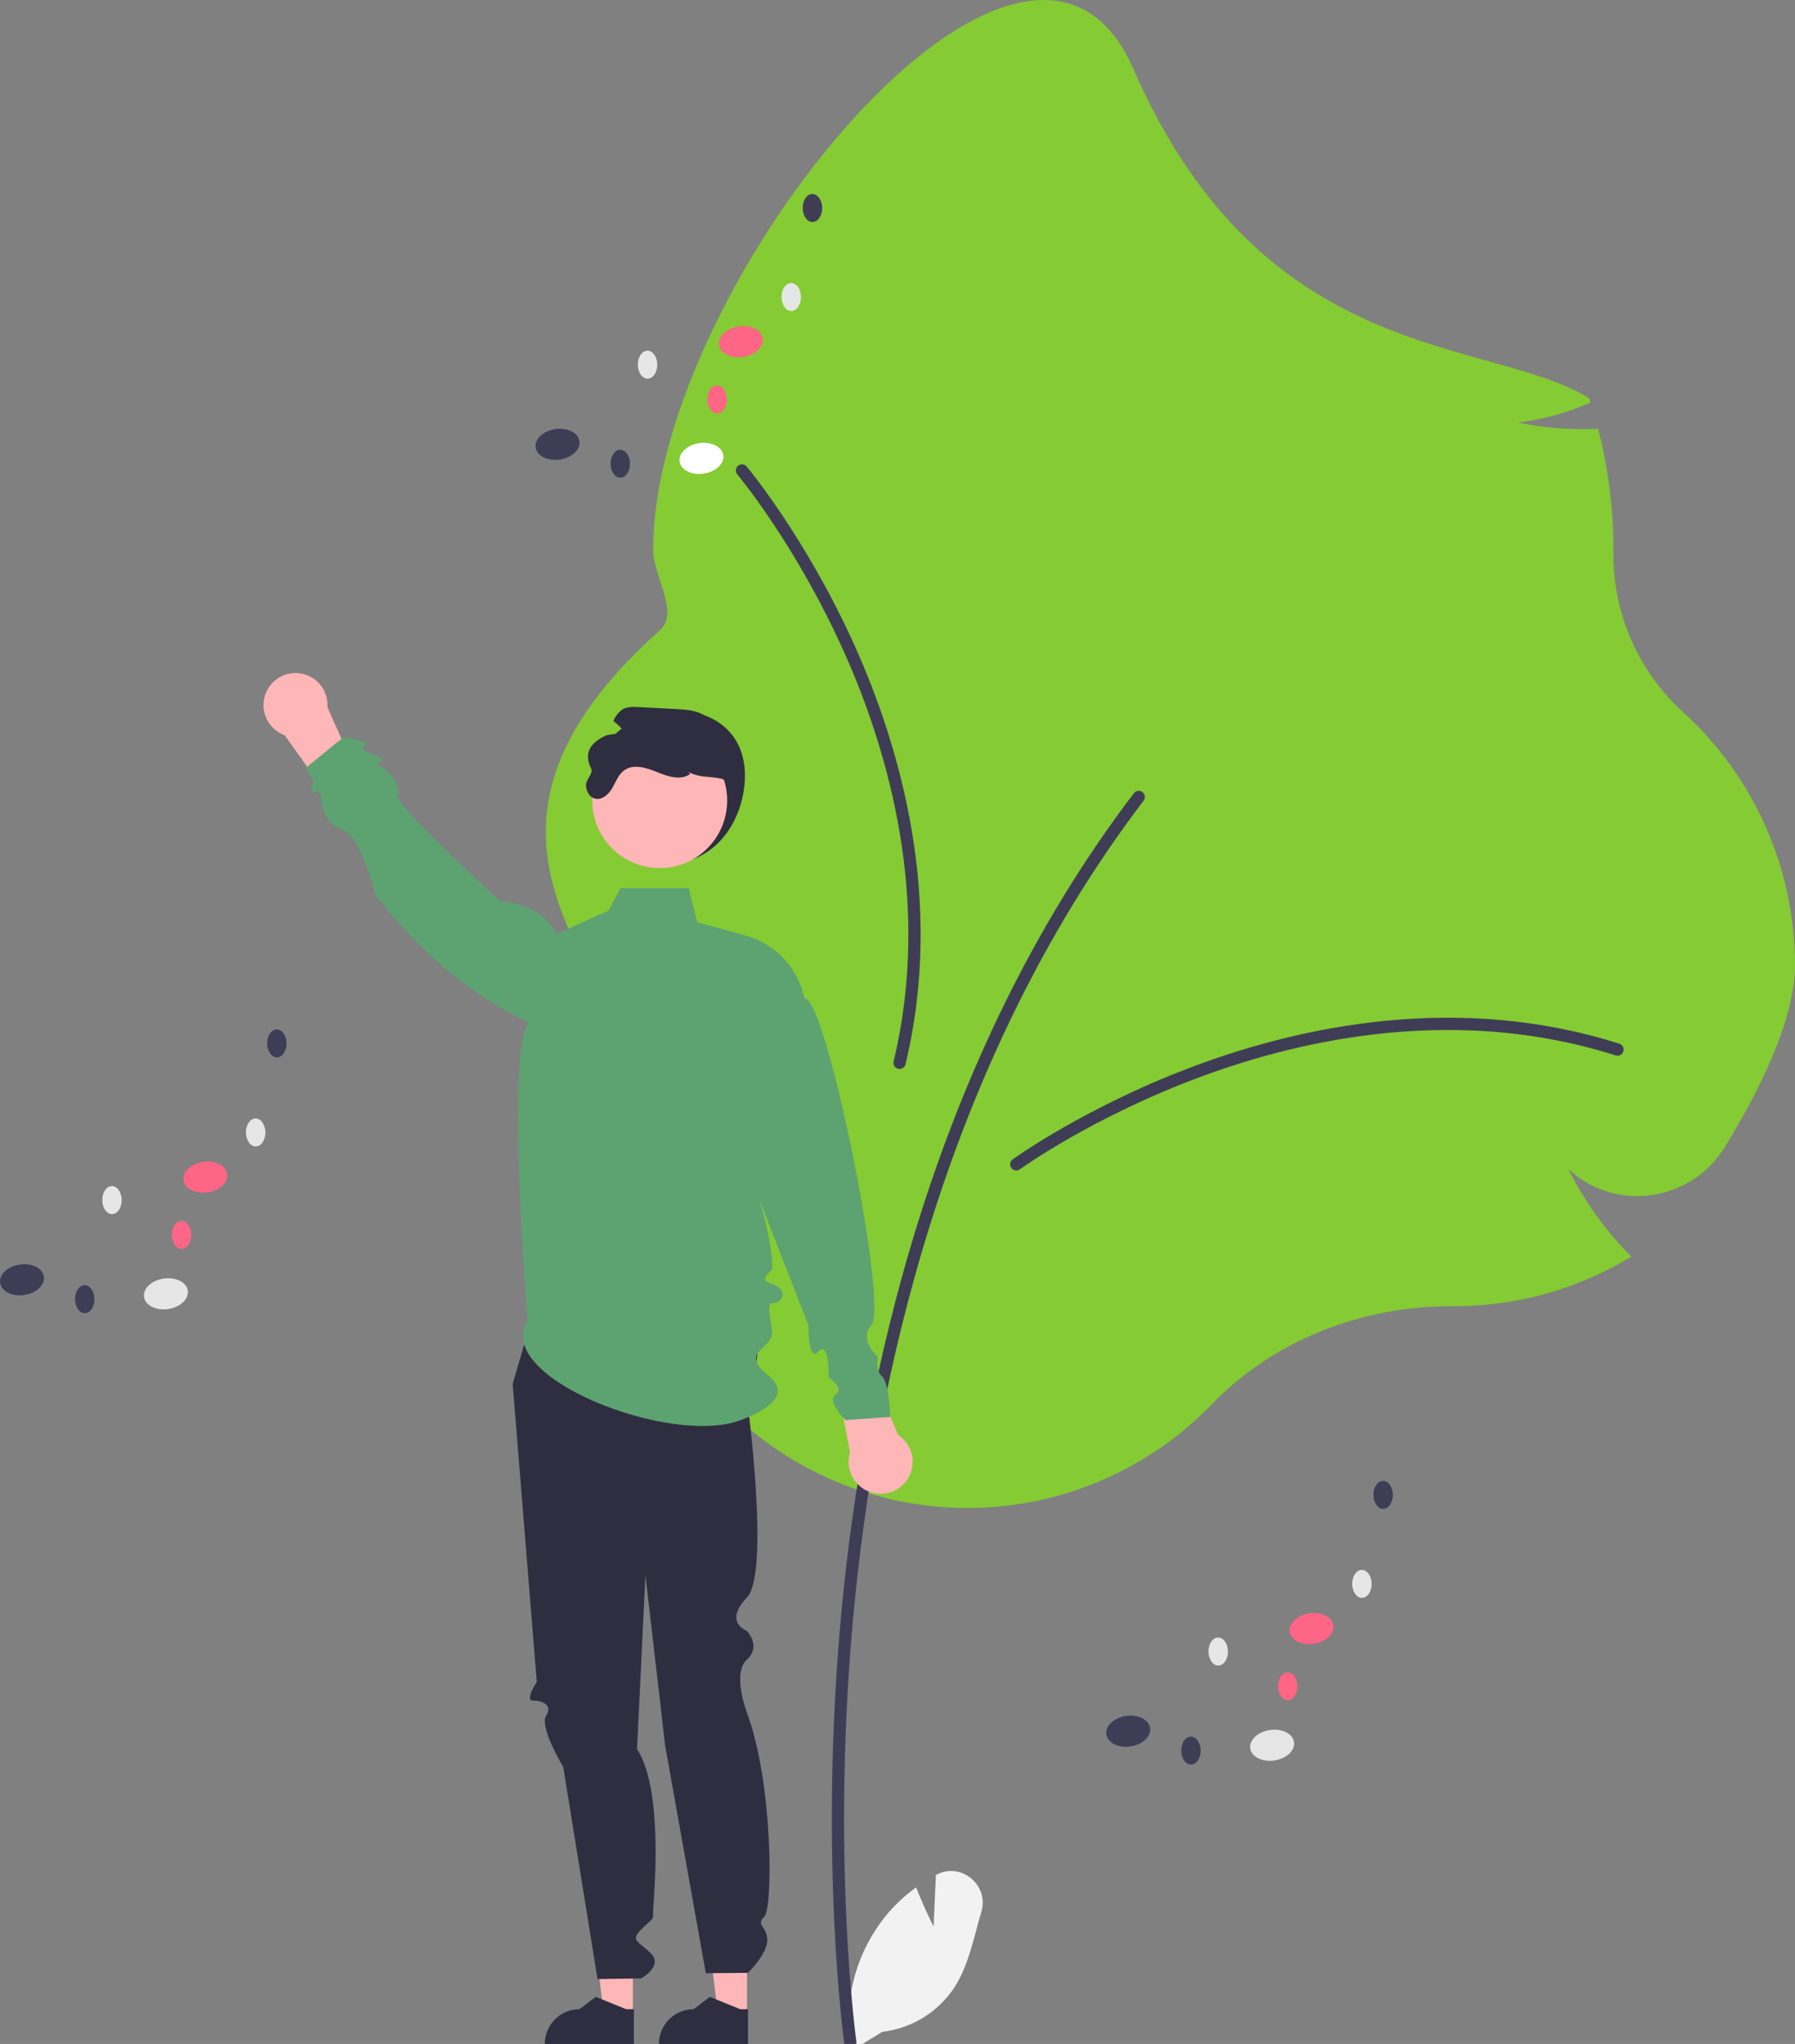 <svg width="701" height="798" viewBox="0 0 701 798" fill="none" xmlns="http://www.w3.org/2000/svg">
<rect x="0" y="0" width="701" height="798" fill="#808080" stroke="none"/>
<g clip-path="url(#clip0_259_471)">
<path d="M364.595 752.153L365.489 732.038C365.582 731.988 365.674 731.939 365.768 731.89C375.341 726.86 386.312 735.965 383.254 746.349C380.377 756.12 378.444 766.652 373.178 775.204C370.067 780.173 365.879 784.374 360.925 787.498C355.972 790.622 350.38 792.595 344.562 793.257L332.4 800.718C330.731 791.398 331.099 781.837 333.478 772.675C335.857 763.513 340.192 754.976 346.183 747.656C349.584 743.583 353.484 739.954 357.791 736.855C360.704 744.547 364.595 752.153 364.595 752.153Z" fill="#F2F2F2"/>
<path d="M473.486 548.018C496.902 523.836 530.834 509.968 566.582 509.968L567.962 509.972C591.508 509.981 614.635 503.727 634.976 491.85L637.093 490.615L635.388 488.856C626.158 479.294 618.452 468.367 612.537 456.46C616.738 460.381 621.748 463.33 627.212 465.098C632.676 466.865 638.462 467.409 644.159 466.689C650.174 465.971 655.948 463.898 661.049 460.627C666.15 457.356 670.445 452.97 673.612 447.798C686.106 427.498 701 398.694 701 376.75C700.98 358.203 697.102 339.862 689.612 322.898C682.122 305.934 671.185 290.719 657.498 278.223C648.832 270.399 641.911 260.834 637.185 250.151C632.458 239.469 630.034 227.91 630.068 216.226L630.075 214.563C630.077 199.181 628.2 183.856 624.485 168.93L624.108 167.423L622.559 167.477C612.573 167.817 602.581 166.979 592.79 164.98C601.974 163.852 610.958 161.459 619.488 157.869L621.154 157.195L620.589 155.485C581.614 131.321 493.638 143.834 442.575 26.844C401.169 -68.02 255.075 111.054 255.075 214.563C255.075 225.125 265.514 239.082 257.7 246.063C173.228 321.526 231.512 369.984 249.888 418.745C254.248 430.314 244.794 443.015 244.794 455.531C244.794 457.654 244.848 459.847 244.955 462.046L245.118 465.428L247.935 463.552C253.506 459.897 258.671 455.655 263.34 450.898C258.496 462.061 256.213 474.17 256.66 486.333C257.106 498.496 260.269 510.405 265.919 521.181C274.771 537.912 283.335 549.89 291.373 556.78C317.122 578.844 350.316 590.226 384.166 588.598C418.017 586.969 449.969 572.454 473.486 548.018Z" fill="#85CB33"/>
<path d="M332.063 799.724C331.487 799.724 330.931 799.513 330.497 799.137C330.062 798.76 329.778 798.241 329.697 797.669C329.595 796.954 319.639 725.047 328.581 629.482C336.839 541.225 363.359 414.105 442.801 309.703C442.992 309.452 443.23 309.241 443.502 309.083C443.773 308.924 444.073 308.821 444.385 308.779C444.697 308.736 445.014 308.755 445.317 308.836C445.621 308.916 445.907 309.056 446.156 309.247C446.406 309.438 446.617 309.676 446.775 309.948C446.933 310.22 447.036 310.521 447.078 310.833C447.12 311.145 447.1 311.462 447.019 311.767C446.938 312.071 446.799 312.357 446.607 312.607C367.851 416.107 341.545 542.295 333.345 629.928C324.455 724.938 334.334 796.283 334.435 796.991C334.483 797.33 334.457 797.676 334.36 798.007C334.263 798.339 334.096 798.64 333.871 798.903C333.646 799.159 333.369 799.37 333.057 799.513C332.744 799.649 332.406 799.724 332.063 799.724Z" fill="#3F3D56"/>
<path d="M396.893 456.967C396.388 456.967 395.895 456.807 395.487 456.51C395.077 456.213 394.773 455.794 394.616 455.312C394.459 454.831 394.459 454.313 394.615 453.831C394.772 453.35 395.076 452.93 395.485 452.633C395.773 452.423 424.835 431.454 468.284 415.523C508.448 400.799 569.523 387.45 632.4 407.489C632.7 407.584 632.978 407.737 633.219 407.94C633.459 408.143 633.658 408.391 633.802 408.671C633.947 408.95 634.035 409.256 634.062 409.57C634.088 409.884 634.053 410.199 633.958 410.5C633.863 410.799 633.709 411.078 633.506 411.319C633.303 411.559 633.055 411.758 632.775 411.902C632.496 412.046 632.191 412.134 631.878 412.16C631.564 412.187 631.248 412.151 630.949 412.055C569.361 392.428 509.392 405.556 469.929 420.024C427.101 435.726 398.581 456.303 398.298 456.509C397.89 456.806 397.398 456.967 396.893 456.967Z" fill="#3F3D56"/>
<path d="M287.39 183.862C287.353 183.356 287.476 182.854 287.743 182.424C288.009 181.993 288.405 181.659 288.874 181.468C289.341 181.277 289.858 181.239 290.349 181.361C290.84 181.482 291.279 181.756 291.605 182.143C291.834 182.415 314.814 209.932 333.81 252.179C351.368 291.233 369.063 351.273 353.632 415.515C353.483 416.132 353.095 416.666 352.555 416.997C352.013 417.329 351.363 417.432 350.746 417.283C350.129 417.135 349.596 416.747 349.265 416.205C348.934 415.663 348.831 415.012 348.98 414.394C364.094 351.469 346.699 292.519 329.446 254.147C310.721 212.502 288.172 185.5 287.947 185.232C287.621 184.846 287.426 184.366 287.39 183.862Z" fill="#3F3D56"/>
<path d="M290.628 307.399C288.61 323.708 277.323 337.155 260.912 337.155C253.032 337.155 245.474 334.02 239.9 328.439C234.328 322.859 231.197 315.29 231.197 307.399C231.197 290.965 244.571 279.162 260.912 277.643C278.251 276.03 293.22 286.46 290.628 307.399Z" fill="#2F2E41"/>
<path d="M247.149 786.617H235.833L230.45 742.911L247.151 742.913L247.149 786.617Z" fill="#FFB6B6"/>
<path d="M247.547 798.437H212.749V798C212.749 794.402 214.176 790.954 216.716 788.409C219.256 785.864 222.701 784.434 226.293 784.434H226.294L232.65 779.608L244.509 784.434H247.548L247.547 798.437Z" fill="#2F2E41"/>
<path d="M291.722 786.617H280.407L275.024 742.911L291.724 742.913L291.722 786.617Z" fill="#FFB6B6"/>
<path d="M292.12 798.437H257.322V798C257.323 794.402 258.749 790.954 261.289 788.409C263.83 785.864 267.274 784.434 270.867 784.434H270.867L277.224 779.608L289.083 784.434H292.12V798.437Z" fill="#2F2E41"/>
<path d="M208.208 512.875L200.208 540.342L209.633 656.67C209.633 656.67 204.78 663.944 208.208 663.944C211.637 663.944 216.034 665.556 213.263 669.9C210.494 674.243 219.961 689.837 219.961 689.837L233.352 772.667L250.415 772.411C250.415 772.411 259.089 767.578 254.221 762.685C249.353 757.791 245.924 757.791 250.496 753.214C255.067 748.633 255.067 750.012 255.067 746.461C255.067 742.911 259.648 699.521 248.786 682.877L252.059 615.015L259.767 681.579L275.64 770.379L292.076 770.243C292.076 770.243 299.668 762.918 299.654 757.49C299.64 752.067 294.964 751.616 298.445 748.408C301.926 745.2 301.926 695.916 291.64 668.521C291.64 668.521 285.821 653.215 291.654 647.97C297.485 642.726 291.66 636.724 291.66 636.724C291.66 636.724 282.424 633.381 291.669 623.748C300.913 614.114 291.719 545.983 291.719 545.983C291.719 545.983 301.825 518.48 291.59 507.666C281.354 496.852 208.208 512.875 208.208 512.875Z" fill="#2F2E41"/>
<path d="M350.699 560.197L336.424 525.655L325.179 531.911L331.97 567.05C331.29 569.276 331.243 571.648 331.836 573.899C332.427 576.151 333.635 578.192 335.322 579.793C337.01 581.395 339.11 582.493 341.386 582.965C343.663 583.437 346.026 583.264 348.209 582.465C350.393 581.667 352.311 580.273 353.747 578.443C355.183 576.612 356.081 574.417 356.34 572.103C356.599 569.79 356.208 567.449 355.211 565.346C354.214 563.243 352.652 561.46 350.699 560.197Z" fill="#FFB6B6"/>
<path d="M111.176 287.048L132.895 317.454L142.433 308.809L127.867 276.125C128.026 273.802 127.534 271.482 126.449 269.423C125.362 267.365 123.724 265.651 121.718 264.474C119.713 263.296 117.419 262.703 115.095 262.76C112.77 262.816 110.508 263.521 108.562 264.794C106.616 266.068 105.063 267.86 104.078 269.969C103.093 272.078 102.716 274.42 102.987 276.732C103.259 279.044 104.169 281.235 105.616 283.057C107.063 284.879 108.988 286.261 111.176 287.048Z" fill="#FFB6B6"/>
<path d="M206.053 515.691C191.966 537.57 262.776 565.338 289.947 554.19C294.705 552.238 311.07 545.791 299.883 536.852C288.697 527.913 301.181 526.655 301.476 520.837C301.673 516.947 298.665 508.413 301.803 508.778C304.942 509.144 308.615 503.765 301.78 501.449C294.945 499.134 301.707 497.023 301.647 494.825C300.993 470.843 282.618 432.696 282.618 432.696L315.728 517.451C315.728 517.451 315.484 532.114 319.706 527.633C323.929 523.152 323.622 537.655 323.622 537.655C323.622 537.655 329.901 542.043 326.29 544.484C322.68 546.927 330.177 554.435 330.177 554.435L347.671 553.183C347.671 553.183 347.397 540.17 344.41 537.292C341.423 534.414 342.89 529.885 342.89 529.885C342.89 529.885 335.113 522.992 340.327 517.395C347.033 510.196 322.584 388.609 314.147 389.812C312.955 384 310.179 378.63 306.13 374.297C302.08 369.965 296.911 366.838 291.198 365.263L272.303 360.053L268.948 346.723H242.343L237.709 355.482L217.482 364.622C213.672 359.239 210.825 353.567 195.224 351.727C195.224 351.727 153.185 313.426 155.237 310.436C157.29 307.445 150.773 300.443 150.773 300.443C150.773 300.443 145.208 298.619 148.348 297.646C151.488 296.671 145.553 294.42 145.553 294.42C145.553 294.42 140.055 292.974 142.648 291.069C145.241 289.164 133.995 287.913 133.995 287.913L119.403 299.834L122.353 304.842C122.353 304.842 120.554 311.66 122.901 309.171C125.248 306.682 125.69 313.906 125.69 313.906C125.69 313.906 126.888 321.816 133.995 324.199C141.101 326.583 146.49 349.225 146.49 349.225C163.251 371.047 183.03 388.07 206.47 399.276C197.335 409.776 206.053 515.691 206.053 515.691Z" fill="#5DA271"/>
<path d="M257.628 338.922C243.075 338.922 231.277 327.109 231.277 312.535C231.277 297.963 243.075 286.149 257.628 286.149C272.181 286.149 283.978 297.963 283.978 312.535C283.978 327.109 272.181 338.922 257.628 338.922Z" fill="#FFB6B6"/>
<path d="M284.913 315.41C284.079 321.144 279.199 329.143 280.342 329.143C281.484 329.143 289.611 305.507 281.484 303.966C275.59 302.848 274.273 303.828 268.764 301.436L269.541 302.169C265.895 304.824 260.821 303.187 256.661 301.459C252.489 299.742 247.426 298.106 243.769 300.75C241.471 302.409 240.5 305.293 239.072 307.742C237.643 310.203 235.003 312.526 232.282 311.771C230.099 311.164 228.843 308.715 228.854 306.449C228.865 304.183 231.812 302.027 230.82 299.995C227.879 293.97 230.523 289.863 236.934 287.028C239.266 286.673 241.597 286.31 243.929 285.94C242.707 284.246 241.226 282.755 239.54 281.522C240.252 279.694 241.484 278.114 243.083 276.979C244.946 275.869 247.255 275.949 249.415 276.064C254.238 276.315 259.057 276.567 263.872 276.819C267.438 277.002 271.129 277.219 274.318 278.856C278.295 280.904 280.901 284.899 282.799 288.962C287.051 298.094 286.376 305.442 284.913 315.41Z" fill="#2F2E41"/>
<path d="M488.258 682.628C487.78 679.34 491.219 676.117 495.939 675.429C500.659 674.741 504.873 676.849 505.351 680.138C505.829 683.425 502.39 686.648 497.669 687.336C492.949 688.024 488.736 685.916 488.258 682.628Z" fill="#E6E6E6"/>
<path d="M432.06 677.137C431.582 673.848 435.021 670.626 439.742 669.938C444.461 669.25 448.675 671.358 449.153 674.646C449.631 677.934 446.191 681.157 441.471 681.845C436.752 682.532 432.537 680.424 432.06 677.137Z" fill="#3F3D56"/>
<path d="M503.647 637.069C503.169 633.781 506.608 630.558 511.328 629.87C516.048 629.182 520.262 631.29 520.74 634.579C521.217 637.866 517.778 641.09 513.058 641.777C508.338 642.465 504.124 640.357 503.647 637.069Z" fill="#FF6584"/>
<path d="M528.066 618.407C528.044 615.389 529.725 612.929 531.822 612.913C533.919 612.897 535.637 615.331 535.66 618.35C535.683 621.369 534.002 623.828 531.905 623.844C529.808 623.86 528.089 621.426 528.066 618.407Z" fill="#E6E6E6"/>
<path d="M536.347 583.648C536.324 580.63 538.006 578.17 540.103 578.154C542.2 578.138 543.918 580.572 543.941 583.591C543.964 586.609 542.282 589.069 540.185 589.085C538.089 589.101 536.369 586.667 536.347 583.648Z" fill="#3F3D56"/>
<path d="M471.95 644.821C471.927 641.803 473.609 639.343 475.706 639.327C477.803 639.311 479.521 641.745 479.544 644.764C479.567 647.782 477.885 650.243 475.788 650.258C473.691 650.274 471.973 647.84 471.95 644.821Z" fill="#E6E6E6"/>
<path d="M499.108 658.399C499.085 655.381 500.766 652.921 502.864 652.905C504.961 652.89 506.679 655.323 506.702 658.342C506.724 661.36 505.043 663.821 502.946 663.836C500.849 663.852 499.131 661.418 499.108 658.399Z" fill="#FF6584"/>
<path d="M461.304 683.495C461.281 680.476 462.963 678.017 465.06 678C467.157 677.984 468.875 680.419 468.898 683.437C468.921 686.456 467.239 688.916 465.142 688.932C463.046 688.948 461.327 686.513 461.304 683.495Z" fill="#3F3D56"/>
<path d="M56.242 506.381C55.764 503.093 59.203 499.87 63.924 499.182C68.644 498.495 72.857 500.603 73.335 503.89C73.813 507.179 70.374 510.402 65.654 511.09C60.934 511.777 56.72 509.669 56.242 506.381Z" fill="#E6E6E6"/>
<path d="M0.044 500.889C-0.433 497.602 3.006 494.379 7.726 493.691C12.446 493.004 16.66 495.112 17.137 498.399C17.615 501.688 14.176 504.91 9.456 505.598C4.736 506.286 0.522 504.178 0.044 500.889Z" fill="#3F3D56"/>
<path d="M71.632 460.822C71.154 457.534 74.593 454.311 79.314 453.623C84.033 452.936 88.247 455.044 88.725 458.332C89.202 461.62 85.763 464.843 81.043 465.531C76.323 466.218 72.109 464.11 71.632 460.822Z" fill="#FF6584"/>
<path d="M96.05 442.161C96.027 439.142 97.709 436.682 99.806 436.667C101.903 436.651 103.621 439.085 103.644 442.104C103.667 445.122 101.985 447.582 99.888 447.598C97.791 447.613 96.073 445.18 96.05 442.161Z" fill="#E6E6E6"/>
<path d="M104.331 407.401C104.309 404.383 105.99 401.923 108.087 401.907C110.184 401.891 111.903 404.325 111.926 407.344C111.948 410.362 110.267 412.823 108.17 412.838C106.073 412.854 104.355 410.42 104.331 407.401Z" fill="#3F3D56"/>
<path d="M39.935 468.575C39.912 465.556 41.593 463.097 43.691 463.081C45.787 463.065 47.506 465.499 47.529 468.518C47.551 471.536 45.87 473.996 43.773 474.012C41.676 474.028 39.958 471.594 39.935 468.575Z" fill="#E6E6E6"/>
<path d="M67.092 482.153C67.069 479.134 68.751 476.675 70.848 476.658C72.945 476.642 74.663 479.077 74.686 482.095C74.709 485.114 73.027 487.574 70.93 487.589C68.833 487.605 67.115 485.171 67.092 482.153Z" fill="#FF6584"/>
<path d="M29.288 507.248C29.266 504.23 30.947 501.77 33.044 501.754C35.141 501.738 36.859 504.172 36.882 507.191C36.905 510.21 35.224 512.669 33.127 512.685C31.029 512.701 29.311 510.267 29.288 507.248Z" fill="#3F3D56"/>
<path d="M265.393 180.209C264.914 176.922 268.354 173.699 273.074 173.011C277.794 172.323 282.007 174.431 282.485 177.719C282.963 181.007 279.524 184.23 274.804 184.918C270.084 185.606 265.87 183.498 265.393 180.209Z" fill="white"/>
<path d="M209.195 174.718C208.717 171.431 212.156 168.208 216.876 167.52C221.597 166.832 225.81 168.94 226.287 172.228C226.766 175.516 223.326 178.739 218.607 179.427C213.886 180.114 209.673 178.006 209.195 174.718Z" fill="#3F3D56"/>
<path d="M280.782 134.651C280.304 131.363 283.743 128.14 288.463 127.452C293.183 126.764 297.396 128.872 297.874 132.161C298.352 135.448 294.913 138.671 290.193 139.359C285.473 140.047 281.259 137.939 280.782 134.651Z" fill="#FF6584"/>
<path d="M305.2 115.989C305.178 112.971 306.859 110.511 308.956 110.495C311.053 110.479 312.771 112.913 312.795 115.932C312.817 118.95 311.136 121.41 309.039 121.426C306.942 121.442 305.224 119.008 305.2 115.989Z" fill="#E6E6E6"/>
<path d="M313.482 81.23C313.459 78.212 315.14 75.752 317.237 75.736C319.334 75.72 321.053 78.154 321.076 81.173C321.099 84.191 319.417 86.651 317.32 86.667C315.223 86.683 313.505 84.249 313.482 81.23Z" fill="#3F3D56"/>
<path d="M249.085 142.404C249.063 139.386 250.744 136.926 252.841 136.91C254.938 136.894 256.656 139.328 256.679 142.347C256.702 145.365 255.02 147.825 252.923 147.841C250.826 147.857 249.108 145.423 249.085 142.404Z" fill="#E6E6E6"/>
<path d="M276.242 155.982C276.219 152.963 277.901 150.504 279.998 150.488C282.095 150.472 283.813 152.906 283.836 155.924C283.859 158.943 282.177 161.403 280.081 161.419C277.984 161.435 276.265 159 276.242 155.982Z" fill="#FF6584"/>
<path d="M238.439 181.078C238.416 178.059 240.097 175.599 242.194 175.583C244.291 175.567 246.01 178.001 246.033 181.02C246.056 184.038 244.374 186.498 242.277 186.514C240.18 186.53 238.461 184.096 238.439 181.078Z" fill="#3F3D56"/>
</g>
<defs>
<clipPath id="clip0_259_471">
<rect width="701" height="798" fill="white"/>
</clipPath>
</defs>
</svg>
